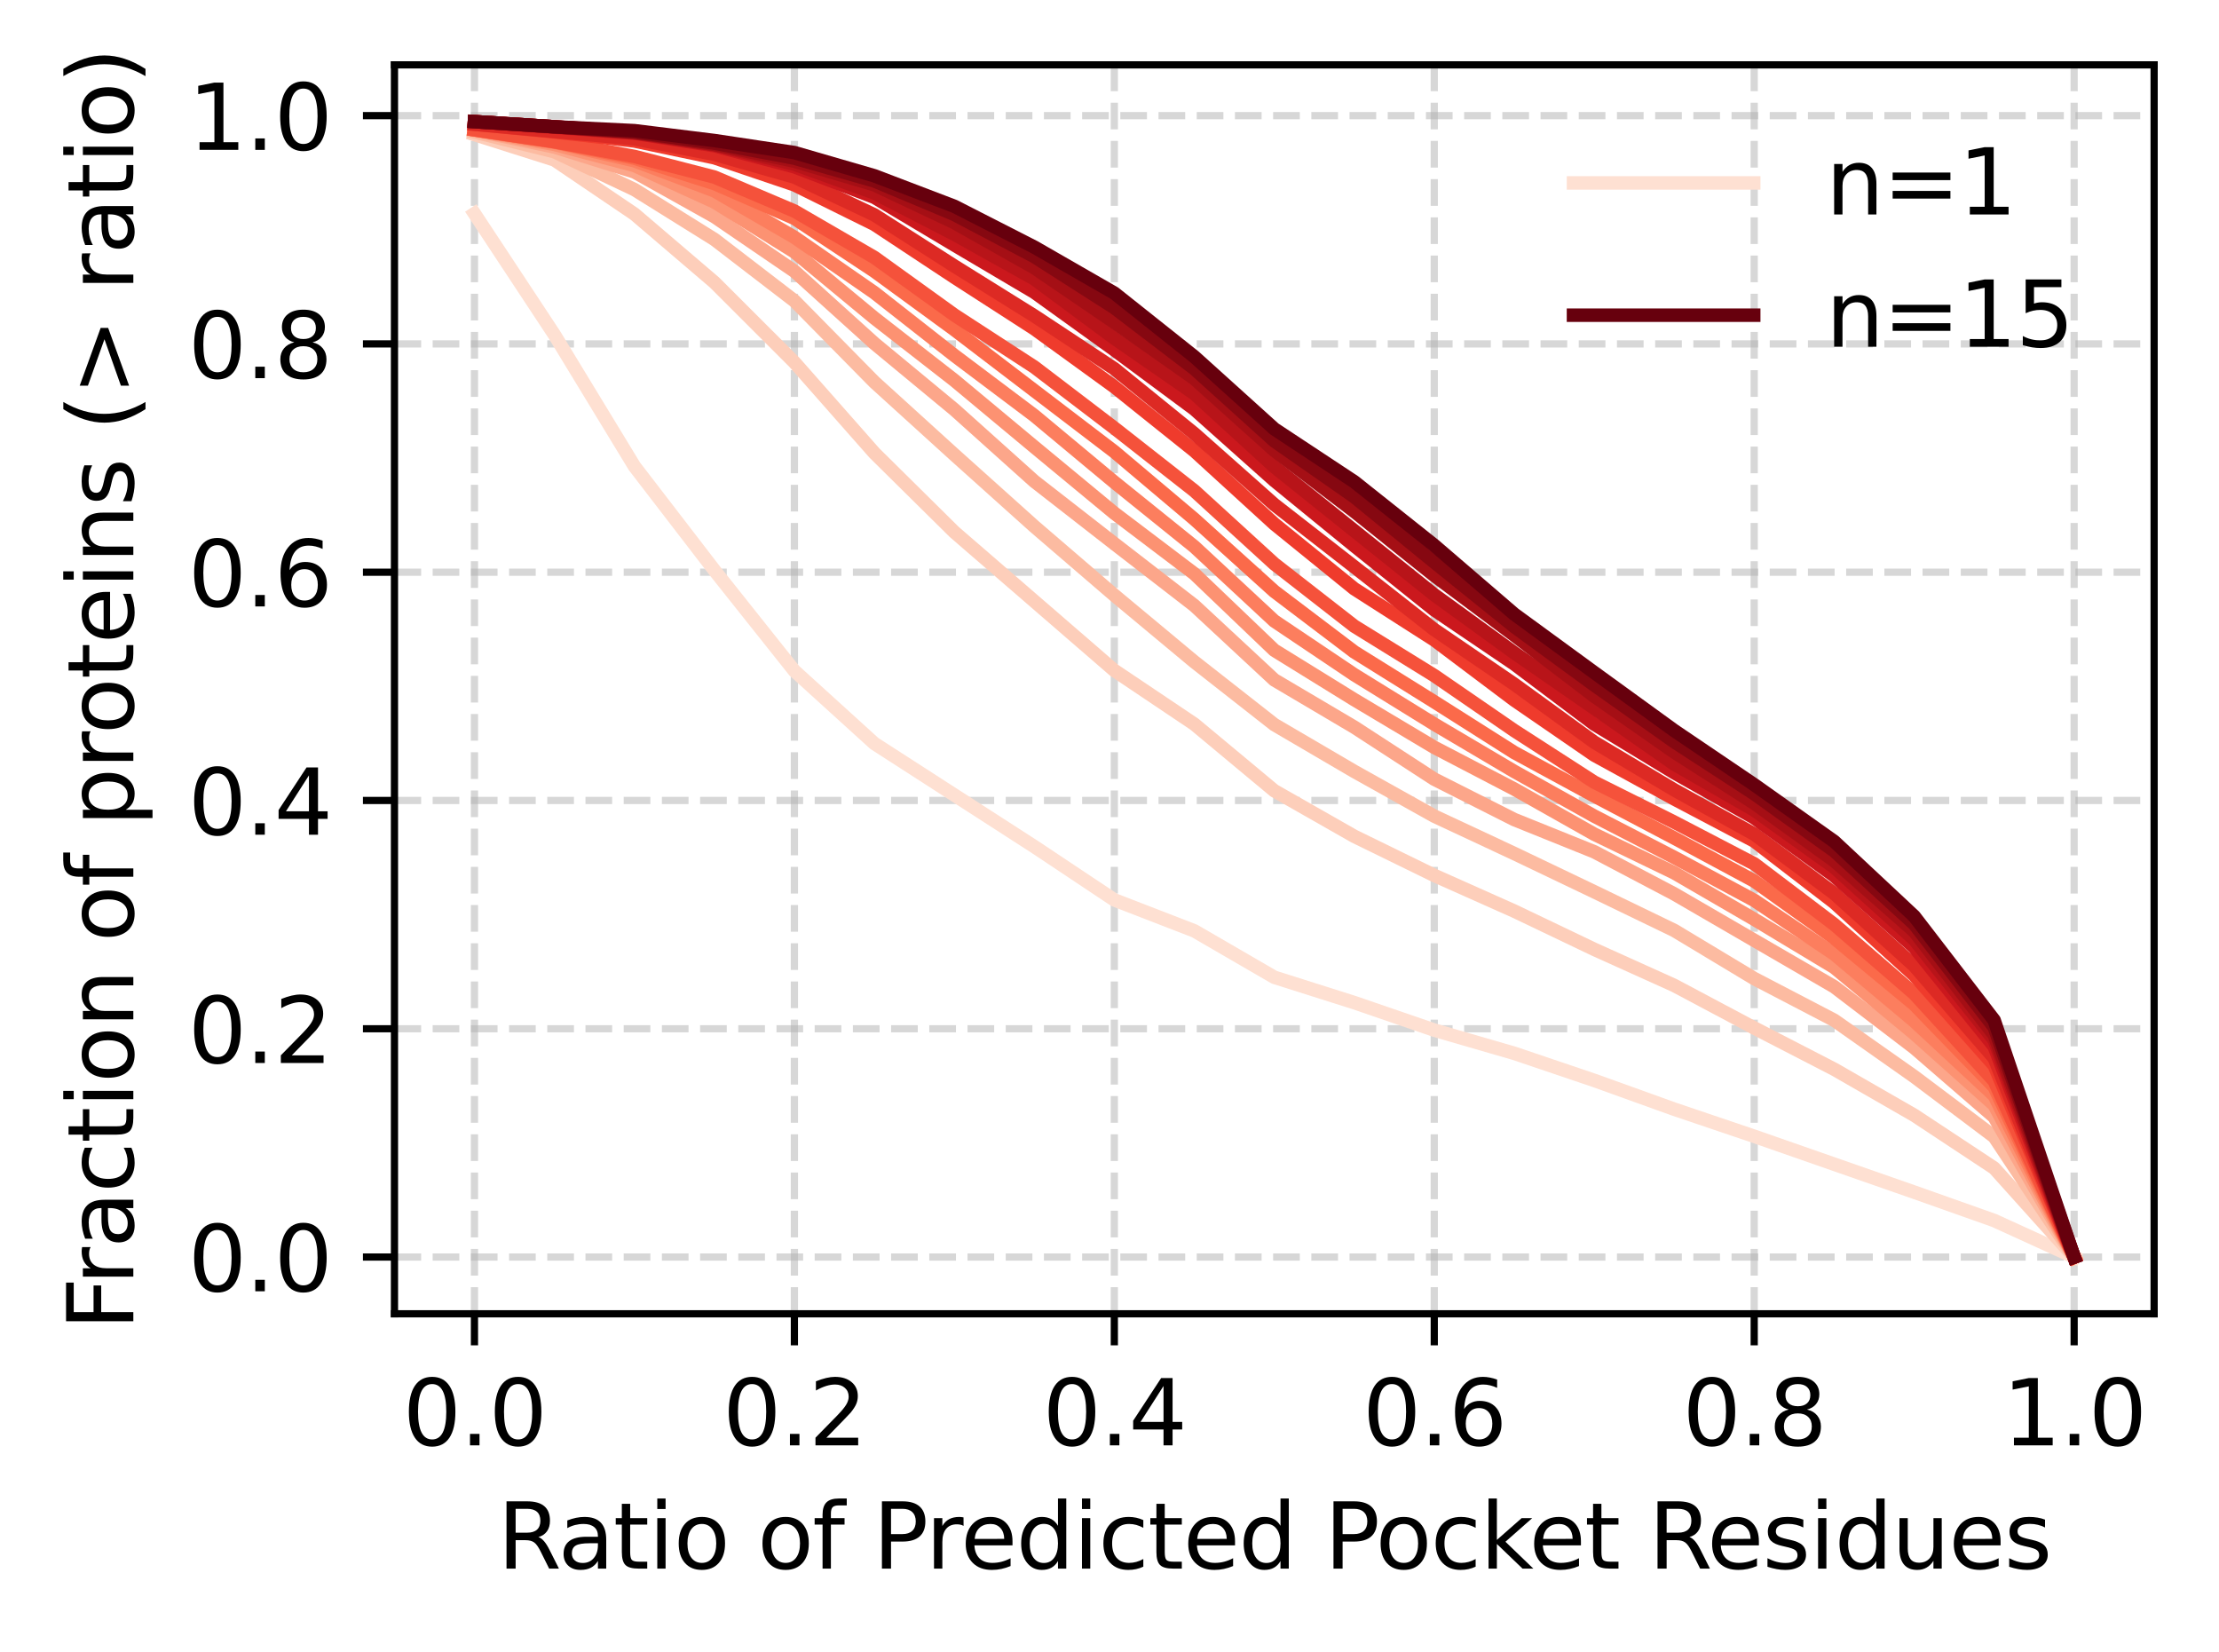 <?xml version="1.0" encoding="utf-8" standalone="no"?>
<!DOCTYPE svg PUBLIC "-//W3C//DTD SVG 1.1//EN"
  "http://www.w3.org/Graphics/SVG/1.1/DTD/svg11.dtd">
<svg xmlns:xlink="http://www.w3.org/1999/xlink" width="246.281pt" height="183.356pt" viewBox="0 0 246.281 183.356" xmlns="http://www.w3.org/2000/svg" version="1.1">
 <defs>
  <style type="text/css">*{stroke-linejoin: round; stroke-linecap: butt}</style>
 </defs>
 <g id="figure_1">
  <g id="patch_1">
   <path d="M 0 183.356 
L 246.281 183.356 
L 246.281 0 
L 0 0 
z
" style="fill: #ffffff"/>
  </g>
  <g id="axes_1">
   <g id="patch_2">
    <path d="M 43.781 145.8 
L 239.081 145.8 
L 239.081 7.2 
L 43.781 7.2 
z
" style="fill: #ffffff"/>
   </g>
   <g id="matplotlib.axis_1">
    <g id="xtick_1">
     <g id="line2d_1">
      <path d="M 52.659 145.8 
L 52.659 7.2 
" clip-path="url(#pf0d0dbd451)" style="fill: none; stroke-dasharray: 2.96,1.28; stroke-dashoffset: 0; stroke: #b0b0b0; stroke-opacity: 0.5; stroke-width: 0.8"/>
     </g>
     <g id="line2d_2">
      <defs>
       <path id="m32c5d0af2b" d="M 0 0 
L 0 3.5 
" style="stroke: #000000; stroke-width: 0.8"/>
      </defs>
      <g>
       <use xlink:href="#m32c5d0af2b" x="52.659" y="145.8" style="stroke: #000000; stroke-width: 0.8"/>
      </g>
     </g>
     <g id="text_1">
      <!-- 0.0 -->
      <g transform="translate(44.707 160.398) scale(0.1 -0.1)">
       <defs>
        <path id="DejaVuSans-30" d="M 2034 4250 
Q 1547 4250 1301 3770 
Q 1056 3291 1056 2328 
Q 1056 1369 1301 889 
Q 1547 409 2034 409 
Q 2525 409 2770 889 
Q 3016 1369 3016 2328 
Q 3016 3291 2770 3770 
Q 2525 4250 2034 4250 
z
M 2034 4750 
Q 2819 4750 3233 4129 
Q 3647 3509 3647 2328 
Q 3647 1150 3233 529 
Q 2819 -91 2034 -91 
Q 1250 -91 836 529 
Q 422 1150 422 2328 
Q 422 3509 836 4129 
Q 1250 4750 2034 4750 
z
" transform="scale(0.016)"/>
        <path id="DejaVuSans-2e" d="M 684 794 
L 1344 794 
L 1344 0 
L 684 0 
L 684 794 
z
" transform="scale(0.016)"/>
       </defs>
       <use xlink:href="#DejaVuSans-30"/>
       <use xlink:href="#DejaVuSans-2e" transform="translate(63.623 0)"/>
       <use xlink:href="#DejaVuSans-30" transform="translate(95.41 0)"/>
      </g>
     </g>
    </g>
    <g id="xtick_2">
     <g id="line2d_3">
      <path d="M 88.168 145.8 
L 88.168 7.2 
" clip-path="url(#pf0d0dbd451)" style="fill: none; stroke-dasharray: 2.96,1.28; stroke-dashoffset: 0; stroke: #b0b0b0; stroke-opacity: 0.5; stroke-width: 0.8"/>
     </g>
     <g id="line2d_4">
      <g>
       <use xlink:href="#m32c5d0af2b" x="88.168" y="145.8" style="stroke: #000000; stroke-width: 0.8"/>
      </g>
     </g>
     <g id="text_2">
      <!-- 0.2 -->
      <g transform="translate(80.216 160.398) scale(0.1 -0.1)">
       <defs>
        <path id="DejaVuSans-32" d="M 1228 531 
L 3431 531 
L 3431 0 
L 469 0 
L 469 531 
Q 828 903 1448 1529 
Q 2069 2156 2228 2338 
Q 2531 2678 2651 2914 
Q 2772 3150 2772 3378 
Q 2772 3750 2511 3984 
Q 2250 4219 1831 4219 
Q 1534 4219 1204 4116 
Q 875 4013 500 3803 
L 500 4441 
Q 881 4594 1212 4672 
Q 1544 4750 1819 4750 
Q 2544 4750 2975 4387 
Q 3406 4025 3406 3419 
Q 3406 3131 3298 2873 
Q 3191 2616 2906 2266 
Q 2828 2175 2409 1742 
Q 1991 1309 1228 531 
z
" transform="scale(0.016)"/>
       </defs>
       <use xlink:href="#DejaVuSans-30"/>
       <use xlink:href="#DejaVuSans-2e" transform="translate(63.623 0)"/>
       <use xlink:href="#DejaVuSans-32" transform="translate(95.41 0)"/>
      </g>
     </g>
    </g>
    <g id="xtick_3">
     <g id="line2d_5">
      <path d="M 123.677 145.8 
L 123.677 7.2 
" clip-path="url(#pf0d0dbd451)" style="fill: none; stroke-dasharray: 2.96,1.28; stroke-dashoffset: 0; stroke: #b0b0b0; stroke-opacity: 0.5; stroke-width: 0.8"/>
     </g>
     <g id="line2d_6">
      <g>
       <use xlink:href="#m32c5d0af2b" x="123.677" y="145.8" style="stroke: #000000; stroke-width: 0.8"/>
      </g>
     </g>
     <g id="text_3">
      <!-- 0.4 -->
      <g transform="translate(115.725 160.398) scale(0.1 -0.1)">
       <defs>
        <path id="DejaVuSans-34" d="M 2419 4116 
L 825 1625 
L 2419 1625 
L 2419 4116 
z
M 2253 4666 
L 3047 4666 
L 3047 1625 
L 3713 1625 
L 3713 1100 
L 3047 1100 
L 3047 0 
L 2419 0 
L 2419 1100 
L 313 1100 
L 313 1709 
L 2253 4666 
z
" transform="scale(0.016)"/>
       </defs>
       <use xlink:href="#DejaVuSans-30"/>
       <use xlink:href="#DejaVuSans-2e" transform="translate(63.623 0)"/>
       <use xlink:href="#DejaVuSans-34" transform="translate(95.41 0)"/>
      </g>
     </g>
    </g>
    <g id="xtick_4">
     <g id="line2d_7">
      <path d="M 159.186 145.8 
L 159.186 7.2 
" clip-path="url(#pf0d0dbd451)" style="fill: none; stroke-dasharray: 2.96,1.28; stroke-dashoffset: 0; stroke: #b0b0b0; stroke-opacity: 0.5; stroke-width: 0.8"/>
     </g>
     <g id="line2d_8">
      <g>
       <use xlink:href="#m32c5d0af2b" x="159.186" y="145.8" style="stroke: #000000; stroke-width: 0.8"/>
      </g>
     </g>
     <g id="text_4">
      <!-- 0.6 -->
      <g transform="translate(151.234 160.398) scale(0.1 -0.1)">
       <defs>
        <path id="DejaVuSans-36" d="M 2113 2584 
Q 1688 2584 1439 2293 
Q 1191 2003 1191 1497 
Q 1191 994 1439 701 
Q 1688 409 2113 409 
Q 2538 409 2786 701 
Q 3034 994 3034 1497 
Q 3034 2003 2786 2293 
Q 2538 2584 2113 2584 
z
M 3366 4563 
L 3366 3988 
Q 3128 4100 2886 4159 
Q 2644 4219 2406 4219 
Q 1781 4219 1451 3797 
Q 1122 3375 1075 2522 
Q 1259 2794 1537 2939 
Q 1816 3084 2150 3084 
Q 2853 3084 3261 2657 
Q 3669 2231 3669 1497 
Q 3669 778 3244 343 
Q 2819 -91 2113 -91 
Q 1303 -91 875 529 
Q 447 1150 447 2328 
Q 447 3434 972 4092 
Q 1497 4750 2381 4750 
Q 2619 4750 2861 4703 
Q 3103 4656 3366 4563 
z
" transform="scale(0.016)"/>
       </defs>
       <use xlink:href="#DejaVuSans-30"/>
       <use xlink:href="#DejaVuSans-2e" transform="translate(63.623 0)"/>
       <use xlink:href="#DejaVuSans-36" transform="translate(95.41 0)"/>
      </g>
     </g>
    </g>
    <g id="xtick_5">
     <g id="line2d_9">
      <path d="M 194.695 145.8 
L 194.695 7.2 
" clip-path="url(#pf0d0dbd451)" style="fill: none; stroke-dasharray: 2.96,1.28; stroke-dashoffset: 0; stroke: #b0b0b0; stroke-opacity: 0.5; stroke-width: 0.8"/>
     </g>
     <g id="line2d_10">
      <g>
       <use xlink:href="#m32c5d0af2b" x="194.695" y="145.8" style="stroke: #000000; stroke-width: 0.8"/>
      </g>
     </g>
     <g id="text_5">
      <!-- 0.8 -->
      <g transform="translate(186.743 160.398) scale(0.1 -0.1)">
       <defs>
        <path id="DejaVuSans-38" d="M 2034 2216 
Q 1584 2216 1326 1975 
Q 1069 1734 1069 1313 
Q 1069 891 1326 650 
Q 1584 409 2034 409 
Q 2484 409 2743 651 
Q 3003 894 3003 1313 
Q 3003 1734 2745 1975 
Q 2488 2216 2034 2216 
z
M 1403 2484 
Q 997 2584 770 2862 
Q 544 3141 544 3541 
Q 544 4100 942 4425 
Q 1341 4750 2034 4750 
Q 2731 4750 3128 4425 
Q 3525 4100 3525 3541 
Q 3525 3141 3298 2862 
Q 3072 2584 2669 2484 
Q 3125 2378 3379 2068 
Q 3634 1759 3634 1313 
Q 3634 634 3220 271 
Q 2806 -91 2034 -91 
Q 1263 -91 848 271 
Q 434 634 434 1313 
Q 434 1759 690 2068 
Q 947 2378 1403 2484 
z
M 1172 3481 
Q 1172 3119 1398 2916 
Q 1625 2713 2034 2713 
Q 2441 2713 2670 2916 
Q 2900 3119 2900 3481 
Q 2900 3844 2670 4047 
Q 2441 4250 2034 4250 
Q 1625 4250 1398 4047 
Q 1172 3844 1172 3481 
z
" transform="scale(0.016)"/>
       </defs>
       <use xlink:href="#DejaVuSans-30"/>
       <use xlink:href="#DejaVuSans-2e" transform="translate(63.623 0)"/>
       <use xlink:href="#DejaVuSans-38" transform="translate(95.41 0)"/>
      </g>
     </g>
    </g>
    <g id="xtick_6">
     <g id="line2d_11">
      <path d="M 230.204 145.8 
L 230.204 7.2 
" clip-path="url(#pf0d0dbd451)" style="fill: none; stroke-dasharray: 2.96,1.28; stroke-dashoffset: 0; stroke: #b0b0b0; stroke-opacity: 0.5; stroke-width: 0.8"/>
     </g>
     <g id="line2d_12">
      <g>
       <use xlink:href="#m32c5d0af2b" x="230.204" y="145.8" style="stroke: #000000; stroke-width: 0.8"/>
      </g>
     </g>
     <g id="text_6">
      <!-- 1.0 -->
      <g transform="translate(222.252 160.398) scale(0.1 -0.1)">
       <defs>
        <path id="DejaVuSans-31" d="M 794 531 
L 1825 531 
L 1825 4091 
L 703 3866 
L 703 4441 
L 1819 4666 
L 2450 4666 
L 2450 531 
L 3481 531 
L 3481 0 
L 794 0 
L 794 531 
z
" transform="scale(0.016)"/>
       </defs>
       <use xlink:href="#DejaVuSans-31"/>
       <use xlink:href="#DejaVuSans-2e" transform="translate(63.623 0)"/>
       <use xlink:href="#DejaVuSans-30" transform="translate(95.41 0)"/>
      </g>
     </g>
    </g>
    <g id="text_7">
     <!-- Ratio of Predicted Pocket Residues -->
     <g transform="translate(55.214 174.077) scale(0.1 -0.1)">
      <defs>
       <path id="DejaVuSans-52" d="M 2841 2188 
Q 3044 2119 3236 1894 
Q 3428 1669 3622 1275 
L 4263 0 
L 3584 0 
L 2988 1197 
Q 2756 1666 2539 1819 
Q 2322 1972 1947 1972 
L 1259 1972 
L 1259 0 
L 628 0 
L 628 4666 
L 2053 4666 
Q 2853 4666 3247 4331 
Q 3641 3997 3641 3322 
Q 3641 2881 3436 2590 
Q 3231 2300 2841 2188 
z
M 1259 4147 
L 1259 2491 
L 2053 2491 
Q 2509 2491 2742 2702 
Q 2975 2913 2975 3322 
Q 2975 3731 2742 3939 
Q 2509 4147 2053 4147 
L 1259 4147 
z
" transform="scale(0.016)"/>
       <path id="DejaVuSans-61" d="M 2194 1759 
Q 1497 1759 1228 1600 
Q 959 1441 959 1056 
Q 959 750 1161 570 
Q 1363 391 1709 391 
Q 2188 391 2477 730 
Q 2766 1069 2766 1631 
L 2766 1759 
L 2194 1759 
z
M 3341 1997 
L 3341 0 
L 2766 0 
L 2766 531 
Q 2569 213 2275 61 
Q 1981 -91 1556 -91 
Q 1019 -91 701 211 
Q 384 513 384 1019 
Q 384 1609 779 1909 
Q 1175 2209 1959 2209 
L 2766 2209 
L 2766 2266 
Q 2766 2663 2505 2880 
Q 2244 3097 1772 3097 
Q 1472 3097 1187 3025 
Q 903 2953 641 2809 
L 641 3341 
Q 956 3463 1253 3523 
Q 1550 3584 1831 3584 
Q 2591 3584 2966 3190 
Q 3341 2797 3341 1997 
z
" transform="scale(0.016)"/>
       <path id="DejaVuSans-74" d="M 1172 4494 
L 1172 3500 
L 2356 3500 
L 2356 3053 
L 1172 3053 
L 1172 1153 
Q 1172 725 1289 603 
Q 1406 481 1766 481 
L 2356 481 
L 2356 0 
L 1766 0 
Q 1100 0 847 248 
Q 594 497 594 1153 
L 594 3053 
L 172 3053 
L 172 3500 
L 594 3500 
L 594 4494 
L 1172 4494 
z
" transform="scale(0.016)"/>
       <path id="DejaVuSans-69" d="M 603 3500 
L 1178 3500 
L 1178 0 
L 603 0 
L 603 3500 
z
M 603 4863 
L 1178 4863 
L 1178 4134 
L 603 4134 
L 603 4863 
z
" transform="scale(0.016)"/>
       <path id="DejaVuSans-6f" d="M 1959 3097 
Q 1497 3097 1228 2736 
Q 959 2375 959 1747 
Q 959 1119 1226 758 
Q 1494 397 1959 397 
Q 2419 397 2687 759 
Q 2956 1122 2956 1747 
Q 2956 2369 2687 2733 
Q 2419 3097 1959 3097 
z
M 1959 3584 
Q 2709 3584 3137 3096 
Q 3566 2609 3566 1747 
Q 3566 888 3137 398 
Q 2709 -91 1959 -91 
Q 1206 -91 779 398 
Q 353 888 353 1747 
Q 353 2609 779 3096 
Q 1206 3584 1959 3584 
z
" transform="scale(0.016)"/>
       <path id="DejaVuSans-20" transform="scale(0.016)"/>
       <path id="DejaVuSans-66" d="M 2375 4863 
L 2375 4384 
L 1825 4384 
Q 1516 4384 1395 4259 
Q 1275 4134 1275 3809 
L 1275 3500 
L 2222 3500 
L 2222 3053 
L 1275 3053 
L 1275 0 
L 697 0 
L 697 3053 
L 147 3053 
L 147 3500 
L 697 3500 
L 697 3744 
Q 697 4328 969 4595 
Q 1241 4863 1831 4863 
L 2375 4863 
z
" transform="scale(0.016)"/>
       <path id="DejaVuSans-50" d="M 1259 4147 
L 1259 2394 
L 2053 2394 
Q 2494 2394 2734 2622 
Q 2975 2850 2975 3272 
Q 2975 3691 2734 3919 
Q 2494 4147 2053 4147 
L 1259 4147 
z
M 628 4666 
L 2053 4666 
Q 2838 4666 3239 4311 
Q 3641 3956 3641 3272 
Q 3641 2581 3239 2228 
Q 2838 1875 2053 1875 
L 1259 1875 
L 1259 0 
L 628 0 
L 628 4666 
z
" transform="scale(0.016)"/>
       <path id="DejaVuSans-72" d="M 2631 2963 
Q 2534 3019 2420 3045 
Q 2306 3072 2169 3072 
Q 1681 3072 1420 2755 
Q 1159 2438 1159 1844 
L 1159 0 
L 581 0 
L 581 3500 
L 1159 3500 
L 1159 2956 
Q 1341 3275 1631 3429 
Q 1922 3584 2338 3584 
Q 2397 3584 2469 3576 
Q 2541 3569 2628 3553 
L 2631 2963 
z
" transform="scale(0.016)"/>
       <path id="DejaVuSans-65" d="M 3597 1894 
L 3597 1613 
L 953 1613 
Q 991 1019 1311 708 
Q 1631 397 2203 397 
Q 2534 397 2845 478 
Q 3156 559 3463 722 
L 3463 178 
Q 3153 47 2828 -22 
Q 2503 -91 2169 -91 
Q 1331 -91 842 396 
Q 353 884 353 1716 
Q 353 2575 817 3079 
Q 1281 3584 2069 3584 
Q 2775 3584 3186 3129 
Q 3597 2675 3597 1894 
z
M 3022 2063 
Q 3016 2534 2758 2815 
Q 2500 3097 2075 3097 
Q 1594 3097 1305 2825 
Q 1016 2553 972 2059 
L 3022 2063 
z
" transform="scale(0.016)"/>
       <path id="DejaVuSans-64" d="M 2906 2969 
L 2906 4863 
L 3481 4863 
L 3481 0 
L 2906 0 
L 2906 525 
Q 2725 213 2448 61 
Q 2172 -91 1784 -91 
Q 1150 -91 751 415 
Q 353 922 353 1747 
Q 353 2572 751 3078 
Q 1150 3584 1784 3584 
Q 2172 3584 2448 3432 
Q 2725 3281 2906 2969 
z
M 947 1747 
Q 947 1113 1208 752 
Q 1469 391 1925 391 
Q 2381 391 2643 752 
Q 2906 1113 2906 1747 
Q 2906 2381 2643 2742 
Q 2381 3103 1925 3103 
Q 1469 3103 1208 2742 
Q 947 2381 947 1747 
z
" transform="scale(0.016)"/>
       <path id="DejaVuSans-63" d="M 3122 3366 
L 3122 2828 
Q 2878 2963 2633 3030 
Q 2388 3097 2138 3097 
Q 1578 3097 1268 2742 
Q 959 2388 959 1747 
Q 959 1106 1268 751 
Q 1578 397 2138 397 
Q 2388 397 2633 464 
Q 2878 531 3122 666 
L 3122 134 
Q 2881 22 2623 -34 
Q 2366 -91 2075 -91 
Q 1284 -91 818 406 
Q 353 903 353 1747 
Q 353 2603 823 3093 
Q 1294 3584 2113 3584 
Q 2378 3584 2631 3529 
Q 2884 3475 3122 3366 
z
" transform="scale(0.016)"/>
       <path id="DejaVuSans-6b" d="M 581 4863 
L 1159 4863 
L 1159 1991 
L 2875 3500 
L 3609 3500 
L 1753 1863 
L 3688 0 
L 2938 0 
L 1159 1709 
L 1159 0 
L 581 0 
L 581 4863 
z
" transform="scale(0.016)"/>
       <path id="DejaVuSans-73" d="M 2834 3397 
L 2834 2853 
Q 2591 2978 2328 3040 
Q 2066 3103 1784 3103 
Q 1356 3103 1142 2972 
Q 928 2841 928 2578 
Q 928 2378 1081 2264 
Q 1234 2150 1697 2047 
L 1894 2003 
Q 2506 1872 2764 1633 
Q 3022 1394 3022 966 
Q 3022 478 2636 193 
Q 2250 -91 1575 -91 
Q 1294 -91 989 -36 
Q 684 19 347 128 
L 347 722 
Q 666 556 975 473 
Q 1284 391 1588 391 
Q 1994 391 2212 530 
Q 2431 669 2431 922 
Q 2431 1156 2273 1281 
Q 2116 1406 1581 1522 
L 1381 1569 
Q 847 1681 609 1914 
Q 372 2147 372 2553 
Q 372 3047 722 3315 
Q 1072 3584 1716 3584 
Q 2034 3584 2315 3537 
Q 2597 3491 2834 3397 
z
" transform="scale(0.016)"/>
       <path id="DejaVuSans-75" d="M 544 1381 
L 544 3500 
L 1119 3500 
L 1119 1403 
Q 1119 906 1312 657 
Q 1506 409 1894 409 
Q 2359 409 2629 706 
Q 2900 1003 2900 1516 
L 2900 3500 
L 3475 3500 
L 3475 0 
L 2900 0 
L 2900 538 
Q 2691 219 2414 64 
Q 2138 -91 1772 -91 
Q 1169 -91 856 284 
Q 544 659 544 1381 
z
M 1991 3584 
L 1991 3584 
z
" transform="scale(0.016)"/>
      </defs>
      <use xlink:href="#DejaVuSans-52"/>
      <use xlink:href="#DejaVuSans-61" transform="translate(67.232 0)"/>
      <use xlink:href="#DejaVuSans-74" transform="translate(128.512 0)"/>
      <use xlink:href="#DejaVuSans-69" transform="translate(167.721 0)"/>
      <use xlink:href="#DejaVuSans-6f" transform="translate(195.504 0)"/>
      <use xlink:href="#DejaVuSans-20" transform="translate(256.686 0)"/>
      <use xlink:href="#DejaVuSans-6f" transform="translate(288.473 0)"/>
      <use xlink:href="#DejaVuSans-66" transform="translate(349.654 0)"/>
      <use xlink:href="#DejaVuSans-20" transform="translate(384.859 0)"/>
      <use xlink:href="#DejaVuSans-50" transform="translate(416.646 0)"/>
      <use xlink:href="#DejaVuSans-72" transform="translate(475.199 0)"/>
      <use xlink:href="#DejaVuSans-65" transform="translate(514.062 0)"/>
      <use xlink:href="#DejaVuSans-64" transform="translate(575.586 0)"/>
      <use xlink:href="#DejaVuSans-69" transform="translate(639.062 0)"/>
      <use xlink:href="#DejaVuSans-63" transform="translate(666.846 0)"/>
      <use xlink:href="#DejaVuSans-74" transform="translate(721.826 0)"/>
      <use xlink:href="#DejaVuSans-65" transform="translate(761.035 0)"/>
      <use xlink:href="#DejaVuSans-64" transform="translate(822.559 0)"/>
      <use xlink:href="#DejaVuSans-20" transform="translate(886.035 0)"/>
      <use xlink:href="#DejaVuSans-50" transform="translate(917.822 0)"/>
      <use xlink:href="#DejaVuSans-6f" transform="translate(974.5 0)"/>
      <use xlink:href="#DejaVuSans-63" transform="translate(1035.682 0)"/>
      <use xlink:href="#DejaVuSans-6b" transform="translate(1090.662 0)"/>
      <use xlink:href="#DejaVuSans-65" transform="translate(1144.947 0)"/>
      <use xlink:href="#DejaVuSans-74" transform="translate(1206.471 0)"/>
      <use xlink:href="#DejaVuSans-20" transform="translate(1245.68 0)"/>
      <use xlink:href="#DejaVuSans-52" transform="translate(1277.467 0)"/>
      <use xlink:href="#DejaVuSans-65" transform="translate(1342.449 0)"/>
      <use xlink:href="#DejaVuSans-73" transform="translate(1403.973 0)"/>
      <use xlink:href="#DejaVuSans-69" transform="translate(1456.072 0)"/>
      <use xlink:href="#DejaVuSans-64" transform="translate(1483.855 0)"/>
      <use xlink:href="#DejaVuSans-75" transform="translate(1547.332 0)"/>
      <use xlink:href="#DejaVuSans-65" transform="translate(1610.711 0)"/>
      <use xlink:href="#DejaVuSans-73" transform="translate(1672.234 0)"/>
     </g>
    </g>
   </g>
   <g id="matplotlib.axis_2">
    <g id="ytick_1">
     <g id="line2d_13">
      <path d="M 43.781 139.5 
L 239.081 139.5 
" clip-path="url(#pf0d0dbd451)" style="fill: none; stroke-dasharray: 2.96,1.28; stroke-dashoffset: 0; stroke: #b0b0b0; stroke-opacity: 0.5; stroke-width: 0.8"/>
     </g>
     <g id="line2d_14">
      <defs>
       <path id="m65c849fdbb" d="M 0 0 
L -3.5 0 
" style="stroke: #000000; stroke-width: 0.8"/>
      </defs>
      <g>
       <use xlink:href="#m65c849fdbb" x="43.781" y="139.5" style="stroke: #000000; stroke-width: 0.8"/>
      </g>
     </g>
     <g id="text_8">
      <!-- 0.0 -->
      <g transform="translate(20.878 143.299) scale(0.1 -0.1)">
       <use xlink:href="#DejaVuSans-30"/>
       <use xlink:href="#DejaVuSans-2e" transform="translate(63.623 0)"/>
       <use xlink:href="#DejaVuSans-30" transform="translate(95.41 0)"/>
      </g>
     </g>
    </g>
    <g id="ytick_2">
     <g id="line2d_15">
      <path d="M 43.781 114.166 
L 239.081 114.166 
" clip-path="url(#pf0d0dbd451)" style="fill: none; stroke-dasharray: 2.96,1.28; stroke-dashoffset: 0; stroke: #b0b0b0; stroke-opacity: 0.5; stroke-width: 0.8"/>
     </g>
     <g id="line2d_16">
      <g>
       <use xlink:href="#m65c849fdbb" x="43.781" y="114.166" style="stroke: #000000; stroke-width: 0.8"/>
      </g>
     </g>
     <g id="text_9">
      <!-- 0.2 -->
      <g transform="translate(20.878 117.966) scale(0.1 -0.1)">
       <use xlink:href="#DejaVuSans-30"/>
       <use xlink:href="#DejaVuSans-2e" transform="translate(63.623 0)"/>
       <use xlink:href="#DejaVuSans-32" transform="translate(95.41 0)"/>
      </g>
     </g>
    </g>
    <g id="ytick_3">
     <g id="line2d_17">
      <path d="M 43.781 88.833 
L 239.081 88.833 
" clip-path="url(#pf0d0dbd451)" style="fill: none; stroke-dasharray: 2.96,1.28; stroke-dashoffset: 0; stroke: #b0b0b0; stroke-opacity: 0.5; stroke-width: 0.8"/>
     </g>
     <g id="line2d_18">
      <g>
       <use xlink:href="#m65c849fdbb" x="43.781" y="88.833" style="stroke: #000000; stroke-width: 0.8"/>
      </g>
     </g>
     <g id="text_10">
      <!-- 0.4 -->
      <g transform="translate(20.878 92.632) scale(0.1 -0.1)">
       <use xlink:href="#DejaVuSans-30"/>
       <use xlink:href="#DejaVuSans-2e" transform="translate(63.623 0)"/>
       <use xlink:href="#DejaVuSans-34" transform="translate(95.41 0)"/>
      </g>
     </g>
    </g>
    <g id="ytick_4">
     <g id="line2d_19">
      <path d="M 43.781 63.499 
L 239.081 63.499 
" clip-path="url(#pf0d0dbd451)" style="fill: none; stroke-dasharray: 2.96,1.28; stroke-dashoffset: 0; stroke: #b0b0b0; stroke-opacity: 0.5; stroke-width: 0.8"/>
     </g>
     <g id="line2d_20">
      <g>
       <use xlink:href="#m65c849fdbb" x="43.781" y="63.499" style="stroke: #000000; stroke-width: 0.8"/>
      </g>
     </g>
     <g id="text_11">
      <!-- 0.6 -->
      <g transform="translate(20.878 67.299) scale(0.1 -0.1)">
       <use xlink:href="#DejaVuSans-30"/>
       <use xlink:href="#DejaVuSans-2e" transform="translate(63.623 0)"/>
       <use xlink:href="#DejaVuSans-36" transform="translate(95.41 0)"/>
      </g>
     </g>
    </g>
    <g id="ytick_5">
     <g id="line2d_21">
      <path d="M 43.781 38.166 
L 239.081 38.166 
" clip-path="url(#pf0d0dbd451)" style="fill: none; stroke-dasharray: 2.96,1.28; stroke-dashoffset: 0; stroke: #b0b0b0; stroke-opacity: 0.5; stroke-width: 0.8"/>
     </g>
     <g id="line2d_22">
      <g>
       <use xlink:href="#m65c849fdbb" x="43.781" y="38.166" style="stroke: #000000; stroke-width: 0.8"/>
      </g>
     </g>
     <g id="text_12">
      <!-- 0.8 -->
      <g transform="translate(20.878 41.965) scale(0.1 -0.1)">
       <use xlink:href="#DejaVuSans-30"/>
       <use xlink:href="#DejaVuSans-2e" transform="translate(63.623 0)"/>
       <use xlink:href="#DejaVuSans-38" transform="translate(95.41 0)"/>
      </g>
     </g>
    </g>
    <g id="ytick_6">
     <g id="line2d_23">
      <path d="M 43.781 12.832 
L 239.081 12.832 
" clip-path="url(#pf0d0dbd451)" style="fill: none; stroke-dasharray: 2.96,1.28; stroke-dashoffset: 0; stroke: #b0b0b0; stroke-opacity: 0.5; stroke-width: 0.8"/>
     </g>
     <g id="line2d_24">
      <g>
       <use xlink:href="#m65c849fdbb" x="43.781" y="12.832" style="stroke: #000000; stroke-width: 0.8"/>
      </g>
     </g>
     <g id="text_13">
      <!-- 1.0 -->
      <g transform="translate(20.878 16.632) scale(0.1 -0.1)">
       <use xlink:href="#DejaVuSans-31"/>
       <use xlink:href="#DejaVuSans-2e" transform="translate(63.623 0)"/>
       <use xlink:href="#DejaVuSans-30" transform="translate(95.41 0)"/>
      </g>
     </g>
    </g>
    <g id="text_14">
     <!-- Fraction of proteins (&gt; ratio) -->
     <g transform="translate(14.798 147.63) rotate(-90) scale(0.1 -0.1)">
      <defs>
       <path id="DejaVuSans-46" d="M 628 4666 
L 3309 4666 
L 3309 4134 
L 1259 4134 
L 1259 2759 
L 3109 2759 
L 3109 2228 
L 1259 2228 
L 1259 0 
L 628 0 
L 628 4666 
z
" transform="scale(0.016)"/>
       <path id="DejaVuSans-6e" d="M 3513 2113 
L 3513 0 
L 2938 0 
L 2938 2094 
Q 2938 2591 2744 2837 
Q 2550 3084 2163 3084 
Q 1697 3084 1428 2787 
Q 1159 2491 1159 1978 
L 1159 0 
L 581 0 
L 581 3500 
L 1159 3500 
L 1159 2956 
Q 1366 3272 1645 3428 
Q 1925 3584 2291 3584 
Q 2894 3584 3203 3211 
Q 3513 2838 3513 2113 
z
" transform="scale(0.016)"/>
       <path id="DejaVuSans-70" d="M 1159 525 
L 1159 -1331 
L 581 -1331 
L 581 3500 
L 1159 3500 
L 1159 2969 
Q 1341 3281 1617 3432 
Q 1894 3584 2278 3584 
Q 2916 3584 3314 3078 
Q 3713 2572 3713 1747 
Q 3713 922 3314 415 
Q 2916 -91 2278 -91 
Q 1894 -91 1617 61 
Q 1341 213 1159 525 
z
M 3116 1747 
Q 3116 2381 2855 2742 
Q 2594 3103 2138 3103 
Q 1681 3103 1420 2742 
Q 1159 2381 1159 1747 
Q 1159 1113 1420 752 
Q 1681 391 2138 391 
Q 2594 391 2855 752 
Q 3116 1113 3116 1747 
z
" transform="scale(0.016)"/>
       <path id="DejaVuSans-28" d="M 1984 4856 
Q 1566 4138 1362 3434 
Q 1159 2731 1159 2009 
Q 1159 1288 1364 580 
Q 1569 -128 1984 -844 
L 1484 -844 
Q 1016 -109 783 600 
Q 550 1309 550 2009 
Q 550 2706 781 3412 
Q 1013 4119 1484 4856 
L 1984 4856 
z
" transform="scale(0.016)"/>
       <path id="DejaVuSans-3e" d="M 678 3150 
L 678 3719 
L 4684 2266 
L 4684 1747 
L 678 294 
L 678 863 
L 3897 2003 
L 678 3150 
z
" transform="scale(0.016)"/>
       <path id="DejaVuSans-29" d="M 513 4856 
L 1013 4856 
Q 1481 4119 1714 3412 
Q 1947 2706 1947 2009 
Q 1947 1309 1714 600 
Q 1481 -109 1013 -844 
L 513 -844 
Q 928 -128 1133 580 
Q 1338 1288 1338 2009 
Q 1338 2731 1133 3434 
Q 928 4138 513 4856 
z
" transform="scale(0.016)"/>
      </defs>
      <use xlink:href="#DejaVuSans-46"/>
      <use xlink:href="#DejaVuSans-72" transform="translate(50.27 0)"/>
      <use xlink:href="#DejaVuSans-61" transform="translate(91.383 0)"/>
      <use xlink:href="#DejaVuSans-63" transform="translate(152.662 0)"/>
      <use xlink:href="#DejaVuSans-74" transform="translate(207.643 0)"/>
      <use xlink:href="#DejaVuSans-69" transform="translate(246.852 0)"/>
      <use xlink:href="#DejaVuSans-6f" transform="translate(274.635 0)"/>
      <use xlink:href="#DejaVuSans-6e" transform="translate(335.816 0)"/>
      <use xlink:href="#DejaVuSans-20" transform="translate(399.195 0)"/>
      <use xlink:href="#DejaVuSans-6f" transform="translate(430.982 0)"/>
      <use xlink:href="#DejaVuSans-66" transform="translate(492.164 0)"/>
      <use xlink:href="#DejaVuSans-20" transform="translate(527.369 0)"/>
      <use xlink:href="#DejaVuSans-70" transform="translate(559.156 0)"/>
      <use xlink:href="#DejaVuSans-72" transform="translate(622.633 0)"/>
      <use xlink:href="#DejaVuSans-6f" transform="translate(661.496 0)"/>
      <use xlink:href="#DejaVuSans-74" transform="translate(722.678 0)"/>
      <use xlink:href="#DejaVuSans-65" transform="translate(761.887 0)"/>
      <use xlink:href="#DejaVuSans-69" transform="translate(823.41 0)"/>
      <use xlink:href="#DejaVuSans-6e" transform="translate(851.193 0)"/>
      <use xlink:href="#DejaVuSans-73" transform="translate(914.572 0)"/>
      <use xlink:href="#DejaVuSans-20" transform="translate(966.672 0)"/>
      <use xlink:href="#DejaVuSans-28" transform="translate(998.459 0)"/>
      <use xlink:href="#DejaVuSans-3e" transform="translate(1037.473 0)"/>
      <use xlink:href="#DejaVuSans-20" transform="translate(1121.262 0)"/>
      <use xlink:href="#DejaVuSans-72" transform="translate(1153.049 0)"/>
      <use xlink:href="#DejaVuSans-61" transform="translate(1194.162 0)"/>
      <use xlink:href="#DejaVuSans-74" transform="translate(1255.441 0)"/>
      <use xlink:href="#DejaVuSans-69" transform="translate(1294.65 0)"/>
      <use xlink:href="#DejaVuSans-6f" transform="translate(1322.434 0)"/>
      <use xlink:href="#DejaVuSans-29" transform="translate(1383.615 0)"/>
     </g>
    </g>
   </g>
   <g id="line2d_25">
    <path d="M 52.659 23.706 
L 61.536 37.155 
L 70.413 51.748 
L 79.29 63.29 
L 88.168 74.449 
L 97.045 82.509 
L 105.922 88.232 
L 114.799 93.955 
L 123.677 99.869 
L 132.554 103.302 
L 141.431 108.453 
L 150.309 111.267 
L 159.186 114.319 
L 168.063 116.894 
L 176.94 119.899 
L 185.818 123.094 
L 194.695 126.099 
L 203.572 129.199 
L 212.449 132.299 
L 221.327 135.446 
L 230.204 139.5 
" clip-path="url(#pf0d0dbd451)" style="fill: none; stroke: #fee0d2; stroke-width: 1.5; stroke-linecap: square"/>
   </g>
   <g id="line2d_26">
    <path d="M 52.659 14.931 
L 61.536 17.745 
L 70.413 23.754 
L 79.29 31.336 
L 88.168 40.207 
L 97.045 50.27 
L 105.922 59.045 
L 114.799 66.723 
L 123.677 74.402 
L 132.554 80.363 
L 141.431 87.755 
L 150.309 92.81 
L 159.186 97.15 
L 168.063 101.109 
L 176.94 105.353 
L 185.818 109.359 
L 194.695 114.081 
L 203.572 118.659 
L 212.449 123.762 
L 221.327 129.628 
L 230.204 139.5 
" clip-path="url(#pf0d0dbd451)" style="fill: none; stroke: #fdceba; stroke-width: 1.5; stroke-linecap: square"/>
   </g>
   <g id="line2d_27">
    <path d="M 52.659 14.645 
L 61.536 16.838 
L 70.413 21.035 
L 79.29 26.567 
L 88.168 33.387 
L 97.045 42.401 
L 105.922 50.461 
L 114.799 58.425 
L 123.677 66.056 
L 132.554 73.448 
L 141.431 80.411 
L 150.309 85.609 
L 159.186 90.569 
L 168.063 94.718 
L 176.94 98.963 
L 185.818 103.255 
L 194.695 108.596 
L 203.572 113.222 
L 212.449 119.47 
L 221.327 126.146 
L 230.204 139.5 
" clip-path="url(#pf0d0dbd451)" style="fill: none; stroke: #fcbba1; stroke-width: 1.5; stroke-linecap: square"/>
   </g>
   <g id="line2d_28">
    <path d="M 52.659 14.454 
L 61.536 16.314 
L 70.413 19.08 
L 79.29 24.04 
L 88.168 30.097 
L 97.045 38.109 
L 105.922 45.453 
L 114.799 53.417 
L 123.677 60.333 
L 132.554 67.2 
L 141.431 75.451 
L 150.309 80.697 
L 159.186 86.467 
L 168.063 90.95 
L 176.94 94.527 
L 185.818 99.201 
L 194.695 104.352 
L 203.572 109.502 
L 212.449 116.274 
L 221.327 123.953 
L 230.204 139.5 
" clip-path="url(#pf0d0dbd451)" style="fill: none; stroke: #fca68a; stroke-width: 1.5; stroke-linecap: square"/>
   </g>
   <g id="line2d_29">
    <path d="M 52.659 14.406 
L 61.536 16.028 
L 70.413 18.364 
L 79.29 22.418 
L 88.168 27.95 
L 97.045 35.295 
L 105.922 42.21 
L 114.799 49.602 
L 123.677 56.947 
L 132.554 63.671 
L 141.431 72.16 
L 150.309 77.645 
L 159.186 82.938 
L 168.063 87.564 
L 176.94 92.572 
L 185.818 96.864 
L 194.695 102.015 
L 203.572 107.356 
L 212.449 114.701 
L 221.327 122.617 
L 230.204 139.5 
" clip-path="url(#pf0d0dbd451)" style="fill: none; stroke: #fc9272; stroke-width: 1.5; stroke-linecap: square"/>
   </g>
   <g id="line2d_30">
    <path d="M 52.659 14.406 
L 61.536 15.789 
L 70.413 17.84 
L 79.29 21.178 
L 88.168 26.329 
L 97.045 32.481 
L 105.922 39.444 
L 114.799 46.121 
L 123.677 53.513 
L 132.554 60.667 
L 141.431 68.917 
L 150.309 74.879 
L 159.186 80.363 
L 168.063 85.609 
L 176.94 90.569 
L 185.818 95.147 
L 194.695 99.916 
L 203.572 105.878 
L 212.449 113.318 
L 221.327 121.568 
L 230.204 139.5 
" clip-path="url(#pf0d0dbd451)" style="fill: none; stroke: #fc7e5e; stroke-width: 1.5; stroke-linecap: square"/>
   </g>
   <g id="line2d_31">
    <path d="M 52.659 14.406 
L 61.536 15.741 
L 70.413 17.554 
L 79.29 20.368 
L 88.168 24.231 
L 97.045 30.097 
L 105.922 36.583 
L 114.799 43.355 
L 123.677 50.127 
L 132.554 57.614 
L 141.431 65.626 
L 150.309 72.351 
L 159.186 77.883 
L 168.063 83.511 
L 176.94 88.327 
L 185.818 93.001 
L 194.695 97.77 
L 203.572 104.113 
L 212.449 111.458 
L 221.327 120.614 
L 230.204 139.5 
" clip-path="url(#pf0d0dbd451)" style="fill: none; stroke: #fb6a4a; stroke-width: 1.5; stroke-linecap: square"/>
   </g>
   <g id="line2d_32">
    <path d="M 52.659 14.406 
L 61.536 15.741 
L 70.413 17.363 
L 79.29 19.652 
L 88.168 23.42 
L 97.045 28.57 
L 105.922 34.961 
L 114.799 40.732 
L 123.677 47.504 
L 132.554 54.467 
L 141.431 62.574 
L 150.309 69.489 
L 159.186 74.974 
L 168.063 81.078 
L 176.94 86.801 
L 185.818 91.237 
L 194.695 95.863 
L 203.572 102.587 
L 212.449 110.265 
L 221.327 119.947 
L 230.204 139.5 
" clip-path="url(#pf0d0dbd451)" style="fill: none; stroke: #f5523b; stroke-width: 1.5; stroke-linecap: square"/>
   </g>
   <g id="line2d_33">
    <path d="M 52.659 13.786 
L 61.536 14.645 
L 70.413 15.646 
L 79.29 17.506 
L 88.168 20.511 
L 97.045 24.898 
L 105.922 30.764 
L 114.799 36.487 
L 123.677 42.925 
L 132.554 50.031 
L 141.431 58.139 
L 150.309 65.34 
L 159.186 71.016 
L 168.063 77.692 
L 176.94 83.797 
L 185.818 88.661 
L 194.695 93.335 
L 203.572 100.155 
L 212.449 108.215 
L 221.327 118.23 
L 230.204 139.5 
" clip-path="url(#pf0d0dbd451)" style="fill: none; stroke: #ef3b2c; stroke-width: 1.5; stroke-linecap: square"/>
   </g>
   <g id="line2d_34">
    <path d="M 52.659 13.786 
L 61.536 14.597 
L 70.413 15.408 
L 79.29 17.125 
L 88.168 19.652 
L 97.045 23.849 
L 105.922 29.524 
L 114.799 35.056 
L 123.677 40.922 
L 132.554 48.124 
L 141.431 55.993 
L 150.309 62.908 
L 159.186 69.871 
L 168.063 75.928 
L 176.94 82.366 
L 185.818 87.66 
L 194.695 92.572 
L 203.572 99.153 
L 212.449 107.165 
L 221.327 117.419 
L 230.204 139.5 
" clip-path="url(#pf0d0dbd451)" style="fill: none; stroke: #dd2a24; stroke-width: 1.5; stroke-linecap: square"/>
   </g>
   <g id="line2d_35">
    <path d="M 52.659 13.5 
L 61.536 14.12 
L 70.413 14.788 
L 79.29 16.171 
L 88.168 18.508 
L 97.045 21.894 
L 105.922 27.187 
L 114.799 32.433 
L 123.677 38.824 
L 132.554 45.405 
L 141.431 53.322 
L 150.309 60.571 
L 159.186 67.677 
L 168.063 73.686 
L 176.94 80.363 
L 185.818 85.752 
L 194.695 90.76 
L 203.572 97.198 
L 212.449 105.115 
L 221.327 116.131 
L 230.204 139.5 
" clip-path="url(#pf0d0dbd451)" style="fill: none; stroke: #cb181d; stroke-width: 1.5; stroke-linecap: square"/>
   </g>
   <g id="line2d_36">
    <path d="M 52.659 13.5 
L 61.536 14.072 
L 70.413 14.74 
L 79.29 16.075 
L 88.168 18.221 
L 97.045 21.417 
L 105.922 25.995 
L 114.799 30.955 
L 123.677 37.536 
L 132.554 43.688 
L 141.431 51.796 
L 150.309 58.902 
L 159.186 66.008 
L 168.063 72.446 
L 176.94 78.598 
L 185.818 84.798 
L 194.695 89.901 
L 203.572 96.244 
L 212.449 104.256 
L 221.327 115.416 
L 230.204 139.5 
" clip-path="url(#pf0d0dbd451)" style="fill: none; stroke: #b81419; stroke-width: 1.5; stroke-linecap: square"/>
   </g>
   <g id="line2d_37">
    <path d="M 52.659 13.5 
L 61.536 14.072 
L 70.413 14.692 
L 79.29 16.028 
L 88.168 17.888 
L 97.045 20.511 
L 105.922 24.707 
L 114.799 29.715 
L 123.677 35.772 
L 132.554 42.019 
L 141.431 49.984 
L 150.309 56.756 
L 159.186 63.862 
L 168.063 70.491 
L 176.94 77.263 
L 185.818 83.463 
L 194.695 89.138 
L 203.572 95.529 
L 212.449 103.35 
L 221.327 114.844 
L 230.204 139.5 
" clip-path="url(#pf0d0dbd451)" style="fill: none; stroke: #a50f15; stroke-width: 1.5; stroke-linecap: square"/>
   </g>
   <g id="line2d_38">
    <path d="M 52.659 13.5 
L 61.536 14.072 
L 70.413 14.645 
L 79.29 15.885 
L 88.168 17.554 
L 97.045 20.081 
L 105.922 23.801 
L 114.799 28.475 
L 123.677 34.15 
L 132.554 40.922 
L 141.431 48.935 
L 150.309 55.134 
L 159.186 62.383 
L 168.063 69.537 
L 176.94 76.023 
L 185.818 82.318 
L 194.695 88.089 
L 203.572 94.432 
L 212.449 102.539 
L 221.327 113.985 
L 230.204 139.5 
" clip-path="url(#pf0d0dbd451)" style="fill: none; stroke: #860811; stroke-width: 1.5; stroke-linecap: square"/>
   </g>
   <g id="line2d_39">
    <path d="M 52.659 13.5 
L 61.536 14.072 
L 70.413 14.502 
L 79.29 15.598 
L 88.168 16.934 
L 97.045 19.509 
L 105.922 22.895 
L 114.799 27.426 
L 123.677 32.529 
L 132.554 39.587 
L 141.431 47.599 
L 150.309 53.465 
L 159.186 60.523 
L 168.063 68.154 
L 176.94 74.64 
L 185.818 81.078 
L 194.695 87.087 
L 203.572 93.383 
L 212.449 101.681 
L 221.327 113.222 
L 230.204 139.5 
" clip-path="url(#pf0d0dbd451)" style="fill: none; stroke: #67000d; stroke-width: 1.5; stroke-linecap: square"/>
   </g>
   <g id="patch_3">
    <path d="M 43.781 145.8 
L 43.781 7.2 
" style="fill: none; stroke: #000000; stroke-width: 0.8; stroke-linejoin: miter; stroke-linecap: square"/>
   </g>
   <g id="patch_4">
    <path d="M 239.081 145.8 
L 239.081 7.2 
" style="fill: none; stroke: #000000; stroke-width: 0.8; stroke-linejoin: miter; stroke-linecap: square"/>
   </g>
   <g id="patch_5">
    <path d="M 43.781 145.8 
L 239.081 145.8 
" style="fill: none; stroke: #000000; stroke-width: 0.8; stroke-linejoin: miter; stroke-linecap: square"/>
   </g>
   <g id="patch_6">
    <path d="M 43.781 7.2 
L 239.081 7.2 
" style="fill: none; stroke: #000000; stroke-width: 0.8; stroke-linejoin: miter; stroke-linecap: square"/>
   </g>
   <g id="legend_1">
    <g id="line2d_40">
     <path d="M 174.639 20.298 
L 184.639 20.298 
L 194.639 20.298 
" style="fill: none; stroke: #fee0d2; stroke-width: 1.5; stroke-linecap: square"/>
    </g>
    <g id="text_15">
     <!-- n=1 -->
     <g transform="translate(202.639 23.798) scale(0.1 -0.1)">
      <defs>
       <path id="DejaVuSans-3d" d="M 678 2906 
L 4684 2906 
L 4684 2381 
L 678 2381 
L 678 2906 
z
M 678 1631 
L 4684 1631 
L 4684 1100 
L 678 1100 
L 678 1631 
z
" transform="scale(0.016)"/>
      </defs>
      <use xlink:href="#DejaVuSans-6e"/>
      <use xlink:href="#DejaVuSans-3d" transform="translate(63.379 0)"/>
      <use xlink:href="#DejaVuSans-31" transform="translate(147.168 0)"/>
     </g>
    </g>
    <g id="line2d_41">
     <path d="M 174.639 34.977 
L 184.639 34.977 
L 194.639 34.977 
" style="fill: none; stroke: #67000d; stroke-width: 1.5; stroke-linecap: square"/>
    </g>
    <g id="text_16">
     <!-- n=15 -->
     <g transform="translate(202.639 38.477) scale(0.1 -0.1)">
      <defs>
       <path id="DejaVuSans-35" d="M 691 4666 
L 3169 4666 
L 3169 4134 
L 1269 4134 
L 1269 2991 
Q 1406 3038 1543 3061 
Q 1681 3084 1819 3084 
Q 2600 3084 3056 2656 
Q 3513 2228 3513 1497 
Q 3513 744 3044 326 
Q 2575 -91 1722 -91 
Q 1428 -91 1123 -41 
Q 819 9 494 109 
L 494 744 
Q 775 591 1075 516 
Q 1375 441 1709 441 
Q 2250 441 2565 725 
Q 2881 1009 2881 1497 
Q 2881 1984 2565 2268 
Q 2250 2553 1709 2553 
Q 1456 2553 1204 2497 
Q 953 2441 691 2322 
L 691 4666 
z
" transform="scale(0.016)"/>
      </defs>
      <use xlink:href="#DejaVuSans-6e"/>
      <use xlink:href="#DejaVuSans-3d" transform="translate(63.379 0)"/>
      <use xlink:href="#DejaVuSans-31" transform="translate(147.168 0)"/>
      <use xlink:href="#DejaVuSans-35" transform="translate(210.791 0)"/>
     </g>
    </g>
   </g>
  </g>
 </g>
 <defs>
  <clipPath id="pf0d0dbd451">
   <rect x="43.781" y="7.2" width="195.3" height="138.6"/>
  </clipPath>
 </defs>
</svg>
